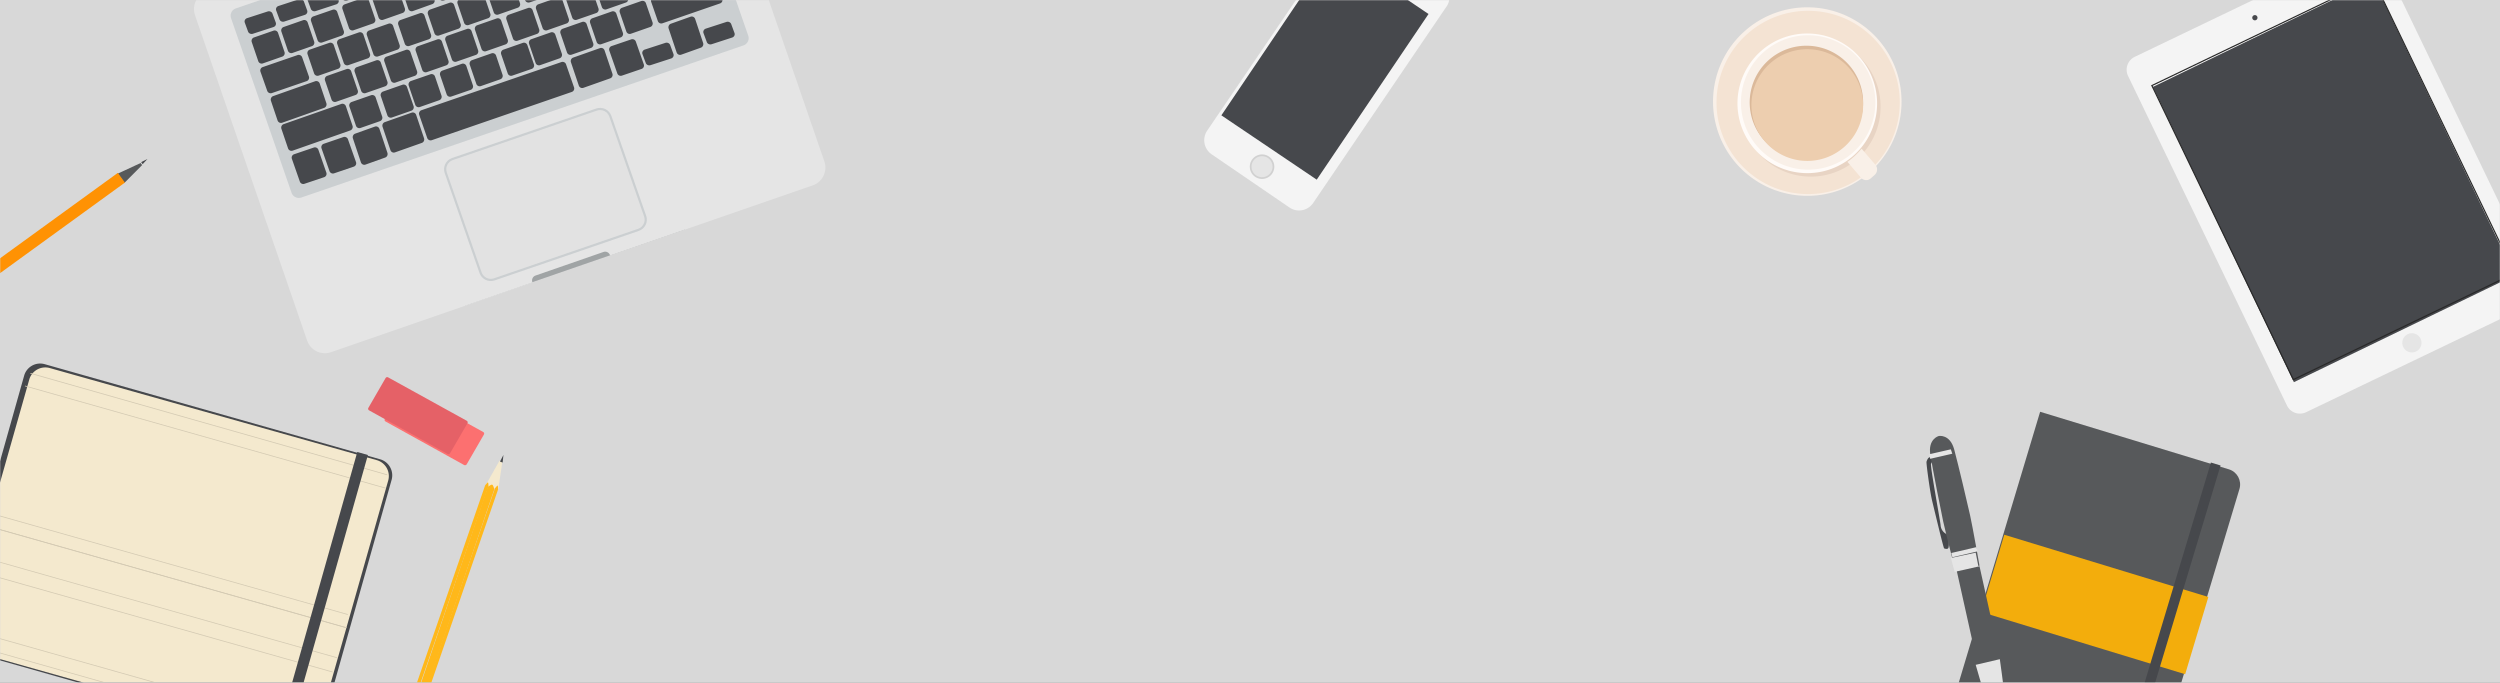 <svg xmlns="http://www.w3.org/2000/svg" xmlns:xlink="http://www.w3.org/1999/xlink" width="1366" height="373" viewBox="0 0 1366 373">
    <rect x="0" y="0" width="1366" height="373" fill="#808080" stroke="none"/>
    <defs>
        <path id="a" d="M0 0h1366v373H0z"/>
    </defs>
    <g fill="none" fill-rule="evenodd">
        <mask id="b" fill="#fff">
            <use xlink:href="#a"/>
        </mask>
        <use fill="#D8D8D8" xlink:href="#a"/>
        <g fill-rule="nonzero" mask="url(#b)">
            <path fill="#57595B" d="M64.176 94.948l12.644-5.872.838 1.128-9.729 9.768z"/>
            <path fill="#46484C" d="M77.129 88.574l.816 1.137 2.631-2.857z"/>
            <path fill="#FF9203" d="M-43.779 172.907l108.16-78.454 3.858 5.317-108.16 78.455z"/>
            <path fill="#F4F4F4" d="M1366 111.663l-65.63-136.22c-1.883-3.903-6.577-5.544-10.487-3.665l-123.426 59.254a7.848 7.848 0 0 0-4.013 4.473 7.832 7.832 0 0 0 .331 5.996l86.818 180.055a7.841 7.841 0 0 0 4.48 4.004 7.858 7.858 0 0 0 6.005-.34L1366 174.41v-62.747z"/>
            <path fill="#46484C" d="M1366 133.762l-69.122-144.616-120.579 58.367 77.089 161.296L1366 154.305z"/>
            <path fill="#E5E5E5" d="M1313.135 189.595a5.257 5.257 0 0 1 2.453-7.008 5.237 5.237 0 0 1 6.995 2.456 5.257 5.257 0 0 1-2.448 7.01 5.232 5.232 0 0 1-4.009.225 5.245 5.245 0 0 1-2.991-2.683z"/>
            <path fill="#46484C" d="M1230.778 10.303a1.434 1.434 0 0 1 .666-1.913 1.428 1.428 0 0 1 1.909.667 1.434 1.434 0 0 1-.665 1.913 1.427 1.427 0 0 1-1.91-.667z"/>
            <path fill="#282828" d="M1366 152.761l-112.756 54.214-77.03-160.069 120.327-57.847L1366 133.415v-1.5L1296.84-11.81l-121.494 58.415 77.587 161.248L1366 153.49z"/>
            <path fill="#F4F4F4" d="M790.384 3.612a9.347 9.347 0 0 0 1.453-6.991 9.324 9.324 0 0 0-3.904-5.972l-42.5-29.037c-4.252-2.89-10.031-1.79-12.934 2.46L659.616 71.369a9.347 9.347 0 0 0-1.453 6.991 9.324 9.324 0 0 0 3.904 5.971l42.5 29.051c4.25 2.898 10.036 1.798 12.934-2.459L790.384 3.556v.056z"/>
            <path fill="#46484C" d="M667.356 63.022l61.088-90.515L780.546 7.65 719.46 98.166z"/>
            <path fill="#D1D1D1" d="M684.06 87.3a6.697 6.697 0 1 1 1.763 9.319 6.683 6.683 0 0 1-1.762-9.32z"/>
            <path fill="#E5E5E5" d="M684.836 87.854a5.743 5.743 0 0 1 10.39 2.15 5.744 5.744 0 0 1-8.87 5.823 5.74 5.74 0 0 1-1.52-7.973z"/>
            <g>
                <path fill="#A0A4A5" d="M251.58 159.338l120.164-41.516 2.594 7.514-120.164 41.517z"/>
                <path fill="#E5E5E5" d="M112.892-4.741c-5.341 1.862-8.172 7.705-6.33 13.065l61.251 177.755a10.255 10.255 0 0 0 5.202 5.887 10.217 10.217 0 0 0 7.832.468l110.11-38.11-.075-.215a2.797 2.797 0 0 1 .126-2.135 2.787 2.787 0 0 1 1.598-1.418l37.131-12.883a2.779 2.779 0 0 1 2.13.127c.665.325 1.175.9 1.415 1.602l.065.204 110.751-38.336c5.345-1.853 8.182-7.695 6.34-13.054L416.243-11h-285.24l-18.11 6.259z"/>
                <path fill="#CBCFD1" d="M128.859 4.597a4.205 4.205 0 0 0-2.616 5.34l33.062 95.397a4.228 4.228 0 0 0 5.36 2.596l241.564-83.122a4.208 4.208 0 0 0 2.413-2.133 4.185 4.185 0 0 0 .192-3.208L398.274-11H174.218L128.859 4.597z"/>
                <path fill="#E2E2E2" stroke="#CBCFD1" stroke-width="1.21" d="M352.521 118.146c1.046 3.063-.59 6.39-3.662 7.453l-78.78 27.053c-3.081 1.033-6.424-.591-7.498-3.641l-19.03-54.66c-1.04-3.062.594-6.386 3.662-7.453l78.78-27.042c3.081-1.04 6.428.586 7.497 3.641l19.031 54.649z"/>
                <path fill="#46484C" d="M151.92 17.977a1.96 1.96 0 0 0-.99-1.133 1.925 1.925 0 0 0-1.492-.09l-10.673 3.711a1.983 1.983 0 0 0-1.209 2.51l3.565 10.452a1.95 1.95 0 0 0 2.481 1.223l10.64-3.722a1.983 1.983 0 0 0 1.21-2.51l-3.533-10.44zM168.098 12.258a1.96 1.96 0 0 0-.99-1.134 1.927 1.927 0 0 0-1.492-.09l-10.645 3.712a1.964 1.964 0 0 0-1.13 1.021 1.997 1.997 0 0 0-.069 1.53l3.545 10.41a1.951 1.951 0 0 0 2.482 1.223l10.645-3.721a1.983 1.983 0 0 0 1.21-2.51l-3.556-10.441zM184.264 6.539a1.94 1.94 0 0 0-2.473-1.226l-10.65 3.677a1.99 1.99 0 0 0-1.178 2.516l3.568 10.478a1.951 1.951 0 0 0 2.483 1.226l10.65-3.73a1.99 1.99 0 0 0 1.189-2.516l-3.589-10.425zM201.412-.14a1.95 1.95 0 0 0-2.48-1.22l-10.609 3.736a1.98 1.98 0 0 0-1.209 2.506l3.575 10.435a1.95 1.95 0 0 0 2.48 1.22l10.63-3.715c.49-.169.894-.528 1.12-.998.227-.47.26-1.013.089-1.507L201.412-.139zM217.647-5.866a1.95 1.95 0 0 0-2.44-1.226l-10.682 3.72a1.99 1.99 0 0 0-1.209 2.515L206.88 9.62a1.949 1.949 0 0 0 2.482 1.194l10.64-3.73a1.99 1.99 0 0 0 1.21-2.516l-3.565-10.434zM182.383 24.638a1.95 1.95 0 0 0-2.44-1.225L169.26 27.12c-.49.17-.894.53-1.119 1.003a1.984 1.984 0 0 0-.08 1.512l3.565 10.462a1.95 1.95 0 0 0 2.482 1.225l10.643-3.729a1.978 1.978 0 0 0 1.198-2.503l-3.565-10.452zM198.579 18.928a1.952 1.952 0 0 0-2.483-1.223l-10.65 3.722a1.983 1.983 0 0 0-1.188 2.51l3.577 10.443a1.952 1.952 0 0 0 2.484 1.223l10.638-3.711a1.954 1.954 0 0 0 1.109-1.006c.223-.471.252-1.012.08-1.504l-3.567-10.454zM214.787 14.162a1.95 1.95 0 0 0-2.481-1.223l-10.64 3.722a1.983 1.983 0 0 0-1.21 2.509l3.576 10.442c.167.496.523.904.989 1.133.465.23 1.003.262 1.492.09l10.64-3.712a1.983 1.983 0 0 0 1.198-2.509l-3.564-10.452zM231.937 8.448a1.97 1.97 0 0 0-.998-1.139c-.47-.23-1.01-.26-1.501-.084l-10.617 3.721a1.95 1.95 0 0 0-1.12 1 1.989 1.989 0 0 0-.087 1.51l3.56 10.439a1.947 1.947 0 0 0 2.478 1.222L234.3 21.46a1.983 1.983 0 0 0 1.207-2.509l-3.57-10.503zM248.142 2.723A1.951 1.951 0 0 0 245.66 1.5l-10.644 3.724c-.489.17-.89.532-1.115 1.003a1.989 1.989 0 0 0-.084 1.507l3.565 10.437c.168.497.524.905.99 1.135.466.23 1.003.262 1.493.089l10.644-3.713a1.985 1.985 0 0 0 1.199-2.51l-3.566-10.449zM264.33-2.971a1.951 1.951 0 0 0-2.47-1.255L251.226-.503c-.49.169-.895.529-1.122 1a1.988 1.988 0 0 0-.088 1.51l3.565 10.445c.168.496.524.905.99 1.134.466.23 1.003.262 1.492.09l10.643-3.713a1.984 1.984 0 0 0 1.21-2.489L264.33-2.97zM280.554-8.714a1.959 1.959 0 0 0-.986-1.134c-.465-.23-1-.262-1.489-.09l-10.656 3.712a1.985 1.985 0 0 0-1.207 2.51l3.566 10.451a1.945 1.945 0 0 0 2.476 1.223l10.646-3.732c.49-.17.892-.53 1.118-1a1.992 1.992 0 0 0 .088-1.51l-3.556-10.43zM191.895 38.947a1.948 1.948 0 0 0-2.48-1.223l-10.62 3.722c-.49.17-.894.53-1.12 1a1.99 1.99 0 0 0-.089 1.51l3.562 10.443a1.948 1.948 0 0 0 2.479 1.223l10.632-3.712a1.962 1.962 0 0 0 1.135-1.018 2 2 0 0 0 .073-1.534l-3.572-10.411zM208.074 34.18a1.943 1.943 0 0 0-2.474-1.222l-10.61 3.721c-1.014.357-1.553 1.48-1.205 2.51l3.565 10.441c.166.496.521.904.986 1.134.464.23 1 .261 1.488.089l10.661-3.71c1.01-.362 1.544-1.483 1.195-2.51l-3.606-10.452zM224.267 28.46a1.95 1.95 0 0 0-2.481-1.222l-10.597 3.738c-.488.171-.89.532-1.114 1.002a1.983 1.983 0 0 0-.084 1.505l3.563 10.43c.168.495.524.902.99 1.131.465.23 1.002.262 1.491.09l10.639-3.707a1.98 1.98 0 0 0 1.209-2.506l-3.616-10.462zM241.473 22.74a1.951 1.951 0 0 0-2.482-1.222l-10.643 3.718a1.98 1.98 0 0 0-1.21 2.496l3.566 10.432c.16.501.514.916.98 1.152a1.928 1.928 0 0 0 1.502.101l10.642-3.707a1.98 1.98 0 0 0 1.21-2.507l-3.565-10.463zM257.673 17.018a1.95 1.95 0 0 0-.99-1.132 1.916 1.916 0 0 0-1.492-.08l-10.635 3.711c-.491.17-.895.53-1.122 1a1.987 1.987 0 0 0-.088 1.51l3.566 10.444c.167.496.523.904.99 1.134.466.23 1.003.262 1.493.09l10.634-3.691a1.984 1.984 0 0 0 1.21-2.51l-3.566-10.476zM273.866 11.293a1.94 1.94 0 0 0-2.47-1.213l-10.642 3.713a1.984 1.984 0 0 0-1.209 2.51l3.565 10.458c.169.494.526.9.992 1.127a1.925 1.925 0 0 0 1.49.085l10.64-3.712a1.984 1.984 0 0 0 1.209-2.511l-3.575-10.457zM291.025 5.583a1.953 1.953 0 0 0-2.483-1.223l-10.65 3.722a1.973 1.973 0 0 0-1.19 2.499l3.568 10.453a1.953 1.953 0 0 0 2.483 1.223l10.651-3.722a1.983 1.983 0 0 0 1.19-2.51l-3.569-10.442zM307.255-.136a1.954 1.954 0 0 0-2.485-1.224l-10.658 3.724c-.489.17-.891.528-1.118.997a1.987 1.987 0 0 0-.093 1.503l3.58 10.46a1.954 1.954 0 0 0 2.454 1.223l10.658-3.724c.49-.171.891-.532 1.116-1.004a1.987 1.987 0 0 0 .085-1.507L307.255-.136zM323.425-5.857a1.95 1.95 0 0 0-2.48-1.223l-10.64 3.722c-.488.172-.89.533-1.114 1.004a1.988 1.988 0 0 0-.084 1.506l3.553 10.443a1.95 1.95 0 0 0 2.481 1.223l10.65-3.69c.488-.17.89-.528 1.116-.996.227-.47.26-1.01.093-1.503l-3.575-10.486zM174.706 45.655c-.358-1.056-1.484-1.618-2.518-1.255l-22.92 8.101c-1.032.367-1.58 1.519-1.227 2.577L151.66 65.8c.17.51.53.928 1.003 1.164a1.933 1.933 0 0 0 1.515.092l22.92-8.102c1.032-.366 1.58-1.518 1.226-2.577l-3.617-10.722zM188.992 58.043a2 2 0 0 0-1.006-1.158 1.952 1.952 0 0 0-1.518-.09l-31.482 11.034c-.499.173-.909.541-1.138 1.023a2.027 2.027 0 0 0-.082 1.54l3.627 10.677a2 2 0 0 0 1.009 1.152 1.952 1.952 0 0 0 1.515.086l31.471-11.035c1.036-.364 1.586-1.51 1.23-2.563l-3.626-10.666zM205.258 53.248a1.95 1.95 0 0 0-2.482-1.225l-10.64 3.705a1.987 1.987 0 0 0-1.21 2.513l3.565 10.455a1.95 1.95 0 0 0 2.481 1.225l10.641-3.716a1.987 1.987 0 0 0 1.21-2.513l-3.565-10.444zM222.381 47.52a1.94 1.94 0 0 0-2.45-1.223l-10.638 3.723c-.49.169-.894.529-1.121 1a1.989 1.989 0 0 0-.088 1.51l3.563 10.445c.168.497.524.905.99 1.135.465.23 1.002.261 1.492.089l10.639-3.713a1.984 1.984 0 0 0 1.209-2.51L222.38 47.52zM237.661 41.754a1.948 1.948 0 0 0-2.481-1.163l-10.641 3.67c-1.018.358-1.558 1.484-1.21 2.517l3.565 10.486a1.949 1.949 0 0 0 2.482 1.216l10.64-3.723c1.018-.358 1.558-1.483 1.21-2.517l-3.565-10.486zM254.815 36.078a1.95 1.95 0 0 0-2.481-1.213l-10.64 3.713a1.984 1.984 0 0 0-1.21 2.51l3.575 10.458c.17.494.526.9.992 1.127a1.924 1.924 0 0 0 1.49.085l10.64-3.66a1.985 1.985 0 0 0 1.198-2.51l-3.564-10.51zM271.06 30.37a1.97 1.97 0 0 0-1.01-1.141 1.936 1.936 0 0 0-1.514-.07l-10.64 3.71a1.983 1.983 0 0 0-1.21 2.51l3.575 10.45a1.94 1.94 0 0 0 2.471 1.213l10.64-3.711a1.983 1.983 0 0 0 1.21-2.51l-3.523-10.45zM288.166 24.689a1.962 1.962 0 0 0-.978-1.16 1.923 1.923 0 0 0-1.503-.106l-10.636 3.713a1.985 1.985 0 0 0-1.208 2.51l3.573 10.457c.167.496.523.904.99 1.132a1.913 1.913 0 0 0 1.49.081l10.647-3.67c.489-.173.89-.537 1.112-1.01a1.99 1.99 0 0 0 .076-1.511l-3.563-10.436zM303.423 18.928a1.95 1.95 0 0 0-2.482-1.223L290.3 21.427a1.984 1.984 0 0 0-1.21 2.51l3.555 10.443a1.95 1.95 0 0 0 2.482 1.223l10.653-3.733a1.994 1.994 0 0 0 1.209-2.51l-3.565-10.432zM320.565 13.209a1.95 1.95 0 0 0-2.48-1.223l-10.63 3.722c-.49.169-.893.529-1.12 1a1.988 1.988 0 0 0-.088 1.51l3.563 10.442a1.95 1.95 0 0 0 2.482 1.223l10.639-3.711a1.984 1.984 0 0 0 1.209-2.51l-3.575-10.453zM330.322 27.521c-.352-1.04-1.458-1.592-2.474-1.235l-14.68 5.188c-1.015.36-1.554 1.494-1.206 2.535l4.3 12.75c.351 1.04 1.458 1.592 2.474 1.235l14.68-5.188c.488-.17.89-.534 1.117-1.01a2.032 2.032 0 0 0 .088-1.525l-4.299-12.75zM227.396 62.793c-.352-1.04-1.459-1.593-2.475-1.236l-14.681 5.18c-1.015.36-1.554 1.494-1.206 2.535l4.3 12.765c.168.5.524.91.989 1.139.464.23.999.26 1.485.086l14.681-5.18c1.015-.36 1.554-1.494 1.206-2.535l-4.3-12.754zM309.28 35.135a1.986 1.986 0 0 0-2.517-1.224l-76.49 26.307a1.99 1.99 0 0 0-1.226 2.512l4.374 12.637a1.97 1.97 0 0 0 2.518 1.224l76.49-26.36a1.968 1.968 0 0 0 1.226-2.501l-4.374-12.595zM347.417 22.724a1.984 1.984 0 0 0-2.51-1.207l-10.751 3.663a1.96 1.96 0 0 0-1.134.987 1.918 1.918 0 0 0-.09 1.49l4.36 12.458c.17.49.53.892 1.001 1.119a1.991 1.991 0 0 0 1.51.088l10.75-3.663a1.946 1.946 0 0 0 1.224-2.477l-4.36-12.458zM207.322 70.446a2.022 2.022 0 0 0-1.012-1.17 1.914 1.914 0 0 0-1.516-.083l-10.737 3.836a1.988 1.988 0 0 0-1.132 1.034 2.098 2.098 0 0 0-.089 1.56l4.354 13.046c.17.513.529.935 1 1.172.47.238 1.012.27 1.507.092l10.737-3.835a1.998 1.998 0 0 0 1.15-1.039 2.11 2.11 0 0 0 .092-1.577l-4.354-13.036zM173.964 81.827a1.984 1.984 0 0 0-2.51-1.207l-10.751 3.663a1.96 1.96 0 0 0-1.134.987 1.918 1.918 0 0 0-.09 1.49l4.36 12.458c.17.49.53.892 1.001 1.119a1.991 1.991 0 0 0 1.51.088l10.75-3.61a1.946 1.946 0 0 0 1.224-2.478l-4.36-12.51zM190.12 76.108a1.984 1.984 0 0 0-2.51-1.208l-10.718 3.665a1.947 1.947 0 0 0-1.212 2.478l4.36 12.454c.169.49.529.893 1 1.12a1.99 1.99 0 0 0 1.51.088l10.76-3.654c.494-.17.9-.526 1.127-.991.227-.465.258-1 .085-1.488l-4.402-12.464zM366.18 24.618a1.979 1.979 0 0 0-1.047-1.108 2.175 2.175 0 0 0-1.575-.083l-11.235 3.647a2.02 2.02 0 0 0-1.184.983c-.24.463-.274.997-.093 1.484l1.8 4.86c.176.487.553.888 1.045 1.114.492.226 1.06.257 1.577.088l11.235-3.648a2.02 2.02 0 0 0 1.178-.986c.238-.463.27-.996.089-1.48l-1.79-4.87zM399.54 13.177c-.378-1.008-1.55-1.54-2.623-1.192l-11.24 3.648c-1.075.351-1.647 1.454-1.278 2.467l1.79 4.861c.177.488.553.889 1.046 1.115.492.225 1.06.257 1.578.087l11.238-3.648c1.076-.351 1.648-1.454 1.279-2.467l-1.79-4.871zM183.2-4.923c-.373-1.014-1.546-1.553-2.623-1.205l-11.239 3.645c-1.076.352-1.647 1.457-1.278 2.472l1.79 4.86c.373 1.013 1.546 1.552 2.623 1.204l11.24-3.666c1.073-.347 1.646-1.449 1.277-2.461l-1.79-4.85zM166.053.809a1.984 1.984 0 0 0-1.043-1.121 2.193 2.193 0 0 0-1.582-.1L152.186 3.26a2.02 2.02 0 0 0-1.185.981 1.82 1.82 0 0 0-.094 1.48l1.79 4.85c.178.487.554.887 1.047 1.113.492.225 1.06.256 1.578.087l11.242-3.64c.517-.168.94-.522 1.179-.984a1.82 1.82 0 0 0 .089-1.478l-1.78-4.86zM148.886 7.457c-.373-1.006-1.543-1.54-2.616-1.192l-11.264 3.648c-.515.17-.936.527-1.17.99a1.817 1.817 0 0 0-.076 1.477l1.78 4.861c.178.488.554.89 1.048 1.115a2.181 2.181 0 0 0 1.58.088l11.23-3.649c.52-.166.946-.52 1.187-.983.24-.463.274-.997.093-1.484l-1.792-4.871zM379.839 10.393c-.358-1.063-1.48-1.628-2.511-1.263l-10.758 3.833c-.504.177-.919.556-1.15 1.053a2.104 2.104 0 0 0-.073 1.584l4.362 13.04c.362 1.047 1.471 1.6 2.49 1.241l10.757-3.834c1.03-.369 1.577-1.528 1.224-2.592l-4.341-13.062zM336.78 7.486a1.96 1.96 0 0 0-2.48-1.223l-10.633 3.721c-.499.171-.908.538-1.135 1.019a1.999 1.999 0 0 0-.073 1.533l3.561 10.44a1.938 1.938 0 0 0 2.48 1.18l10.633-3.71a1.983 1.983 0 0 0 1.209-2.51l-3.562-10.45zM352.924 1.755A1.95 1.95 0 0 0 350.496.53l-10.64 3.725a1.985 1.985 0 0 0-1.209 2.511l3.575 10.45c.167.497.523.906.989 1.135.466.23 1.003.262 1.492.09l10.629-3.714c.49-.17.894-.53 1.12-1.002a1.99 1.99 0 0 0 .089-1.51l-3.617-10.461zM165.103 31.322a1.988 1.988 0 0 0-2.52-1.224l-19.029 6.55a1.988 1.988 0 0 0-1.233 2.513l3.69 10.47a1.999 1.999 0 0 0 2.53 1.224l19.018-6.528a1.978 1.978 0 0 0 1.233-2.514l-3.69-10.49zM367.827 22.304l14.585-5.042zM239.971-.917c.364 1.052 1.493 1.609 2.527 1.245l10.837-3.812c1.036-.367 1.586-1.52 1.231-2.578L252.896-11h-16.33l3.405 10.083zM283.364-9.743l3.566 9.88c.357.97 1.463 1.485 2.482 1.157l10.643-3.518c.49-.16.894-.5 1.121-.946.227-.445.26-.959.089-1.427L298.95-11h-15.555a1.783 1.783 0 0 0-.032 1.257zM186.463-8.303c-1.063.369-1.617 1.48-1.245 2.497l1.789 4.93c.179.49.556.894 1.048 1.12a2.151 2.151 0 0 0 1.575.085l11.234-3.692a2.027 2.027 0 0 0 1.185-.995c.24-.468.274-1.009.093-1.501l-1.822-4.919a1.372 1.372 0 0 0-.1-.222h-5.556l-8.201 2.697zM220.754-8.445c-.493.167-.902.53-1.136 1.01a2.074 2.074 0 0 0-.104 1.545L223.089 4.8c.353 1.052 1.462 1.611 2.482 1.25l10.631-3.805c.49-.171.893-.537 1.12-1.017.228-.48.26-1.034.09-1.539L233.877-11h-5.805l-7.319 2.555zM326.514-9.077a1.982 1.982 0 0 0-1.209 2.508l3.565 10.445a1.95 1.95 0 0 0 2.481 1.222l10.641-3.719c.488-.169.89-.527 1.117-.995.226-.468.26-1.009.092-1.502L339.826-11h-7.812l-5.5 1.923zM357.034-1.509a1.985 1.985 0 0 0-1.23 2.52l3.638 10.495a1.98 1.98 0 0 0 2.514 1.217l31.476-10.847a1.985 1.985 0 0 0 1.23-2.52L391.09-11h-6.515l-27.54 9.491z"/>
            </g>
            <g>
                <path fill="#46484C" d="M174.87 400.95a9.076 9.076 0 0 1-11.218 6.281l-183.297-51.961a9.113 9.113 0 0 1-6.27-11.242l39.108-138.766c1.367-4.834 6.386-7.644 11.218-6.28l183.284 51.965c4.83 1.374 7.64 6.401 6.283 11.238L174.87 400.951z"/>
                <path fill="#F4E9CE" d="M173.257 399.467a9.092 9.092 0 0 1-4.314 5.458 9.11 9.11 0 0 1-6.913.817l-178.616-50.3a9.072 9.072 0 0 1-5.47-4.302 9.054 9.054 0 0 1-.806-6.908l38.85-136.852c1.373-4.821 6.396-7.628 11.227-6.275l178.62 50.312a9.059 9.059 0 0 1 5.467 4.297 9.042 9.042 0 0 1 .805 6.901l-38.85 136.852z"/>
                <path fill="#D3C9B2" d="M210.734 266.931L13.598 211.08l.111-.384 197.136 55.852zM-9.978 295.886l196.225 55.595zM189.226 343.191l-197.133-55.84.108-.396 197.132 55.84zM190.01 335.983l-197.132-55.84.107-.396L190.122 335.6zM-3.418 272.647l196.225 55.595zM-1.24 264.893l196.226 55.595zM.95 257.149l196.224 55.595zM3.135 249.417l196.225 55.595zM5.334 241.675l196.225 55.596zM7.512 233.922l196.225 55.595zM9.699 226.184l196.225 55.595zM11.36 218.29l196.003 55.33z"/>
                <path fill="#D3C9B2" d="M189.226 343.191l-197.133-55.84.108-.396 197.132 55.84zM174.271 398.533l-197.132-55.84.107-.395 197.133 55.84zM-20.903 334.593l196.225 55.595zM-18.717 326.86l196.225 55.596zM-16.543 319.12l196.225 55.594zM181.698 367.394l-197.145-55.836.107-.396 197.133 55.84zM184.292 359.632L-12.845 303.78l.1-.38 197.148 55.848zM-22.247 350.695l189.991 53.816.536-.258-190.838-54.051zM16.46 204.15l195.182 55.535c-.041-.135-.086-.282-.042-.443L16.74 203.796l-.28.354z"/>
                <path fill="#46484C" d="M151.028 403.357l44.198-156.388 5.8 1.645-44.198 156.388zM72.48 380.263l44.088-155.58z"/>
            </g>
            <g>
                <path fill="#F9F0E8" d="M984.89 106.933a51.499 51.499 0 1 1 54.04-48.745c-1.483 28.373-25.665 50.185-54.04 48.745z"/>
                <path fill="#F4E3D3" d="M985.402 105.98c-27.609-1.422-48.84-24.951-47.428-52.56 1.412-27.61 24.934-48.85 52.544-47.447 27.61 1.403 48.857 24.918 47.463 52.528a50.069 50.069 0 0 1-52.58 47.479z"/>
                <path fill="#E8D4C4" d="M987.431 96.458c-21.04-1.091-37.21-19.032-36.12-40.072 1.091-21.04 19.031-37.211 40.07-36.121 21.04 1.09 37.212 19.03 36.123 40.07a38.148 38.148 0 0 1-40.073 36.123z"/>
                <path fill="#FFFBF8" d="M985.569 94.552a38.147 38.147 0 1 1 40.028-36.123c-1.09 21.023-19.004 37.19-40.028 36.123z"/>
                <path fill="#F9F0E8" d="M986.116 92.646a36.717 36.717 0 1 1 38.53-34.779c-1.044 20.24-18.29 35.807-38.53 34.78z"/>
                <path fill="#DBB99A" d="M985.43 86.93a30.995 30.995 0 1 1 32.547-29.352 30.984 30.984 0 0 1-32.547 29.353z"/>
                <path fill="#F9F0E8" d="M1009.435 88.44l7.425 8.651a3.742 3.742 0 0 0 2.603 1.318 3.718 3.718 0 0 0 2.745-.967l2.156-1.929c1.568-1.423 1.721-3.878.342-5.495l-7.527-8.768a40.067 40.067 0 0 1-7.744 7.19z"/>
                <path fill="#EDCEAF" d="M985.965 87.887a30.518 30.518 0 1 1 32.01-28.857c-.894 16.797-15.21 29.703-32.01 28.857z"/>
            </g>
            <g>
                <path fill="#57595B" d="M1217.941 256.464L1114.725 225 1063 397.164l103.217 31.465c4.521 1.377 9.295-1.198 10.665-5.752l46.768-155.736c1.323-4.534-1.223-9.296-5.709-10.677z"/>
                <path fill="#F3AD0C" d="M1082.467 334.383l12.672-42.198 111.503 34.016-12.672 42.198z"/>
                <path fill="#46484C" d="M1156.125 425.143l51.91-172.417 5.271 1.612-51.909 172.417z"/>
            </g>
            <g>
                <path fill="#46484C" d="M1056.74 249.285l-2.244.512c-1.061.229-1.613 1.736-1.846 2.475-.232.738 1.877 16.438 3.086 21.443 1.208 5.004 6.188 25.808 6.533 25.923.346.114 1.986.757 2.365-.362.38-1.119.41-6.892-1.048-7.447a5.733 5.733 0 0 1-3.239-4.923c-.285-2.646-5.662-31.877-5.26-33.333a2.12 2.12 0 0 1 2.217-1.641 2.567 2.567 0 0 0-.564-2.647z"/>
                <path fill="#57595B" d="M1067.785 245.631c-2.31-8.598-8.453-7.4-8.453-7.4s-6.059 1.607-4.578 10.395c1.481 8.787 5.656 30.053 7.02 36.361 1.363 6.309 6.778 27.107 6.778 27.107l6.53-1.496 6.514-1.503s-3.725-21.174-5.132-27.482c-1.406-6.307-6.368-27.384-8.679-35.982z"/>
                <path fill="#E5E5E5" d="M1065.995 304.883c1.183 4.434 2.055 7.675 2.055 7.675l6.511-1.391 6.493-1.401s-.645-3.289-1.537-7.792l-13.522 2.909zM1066.784 304.477l13.627-3.182a744.87 744.87 0 0 1-.423-2.358l-13.785 3.223c.2.792.397 1.572.581 2.317zM1054.49 249.945c.077.226.08.503.125.752l12.11-2.78-.249-.723a14.051 14.051 0 0 0-.58-1.682l-11.664 2.678c.052.59.138 1.176.258 1.755z"/>
                <path fill="#57595B" d="M1080.548 363.044l-11.314-50.839 12.375-2.787 11.313 50.839z"/>
                <path fill="#E5E5E5" d="M1085.382 382.79c-1.663-4.83-5.86-19.526-5.86-19.526l13.183-3.093s2.13 15.196 2.614 20.339c.484 5.143-8.27 7.122-9.937 2.28z"/>
            </g>
            <g>
                <path fill="#FC7070" d="M255.01 253.688c-.29.489-.925.665-1.425.395l-42.887-23.756a1.005 1.005 0 0 1-.515-.59 1.005 1.005 0 0 1 .07-.782l9.428-16.281a1.044 1.044 0 0 1 1.413-.392l42.929 23.756a1.003 1.003 0 0 1 .383 1.392l-9.396 16.258z"/>
                <path fill="#E56167" d="M245.962 247.586a1.07 1.07 0 0 1-1.403.456l-42.848-23.797a1.007 1.007 0 0 1-.515-.592 1.007 1.007 0 0 1 .069-.78l9.407-16.28a1.041 1.041 0 0 1 1.411-.391l42.941 23.699a1.005 1.005 0 0 1 .371 1.397l-9.433 16.288z"/>
            </g>
            <g>
                <path fill="#F4E9CE" d="M265.412 265.042l7.527-13.341 1.534.533-2.22 15.2z"/>
                <path fill="#FFB81A" d="M270.41 266.87l-47.99 138.917 1.731.589 47.99-138.918s-.002-2.106-.224-2.182c-.221-.076-1.507 1.594-1.507 1.594zM265.077 265.19L217.1 404.023l1.796.615 48.026-138.874s-.045-2.123-.282-2.2c-.237-.076-1.563 1.628-1.563 1.628z"/>
                <path fill="#46484C" d="M273.193 252.213l1.442.536.446-4.172z"/>
                <path fill="#FFB81A" d="M270.067 267.396l-47.249 138.877-3.587-1.25L266.52 266.11s1.73-1.503 2.411-1.27c.683.232 1.136 2.556 1.136 2.556z"/>
            </g>
        </g>
    </g>
</svg>
